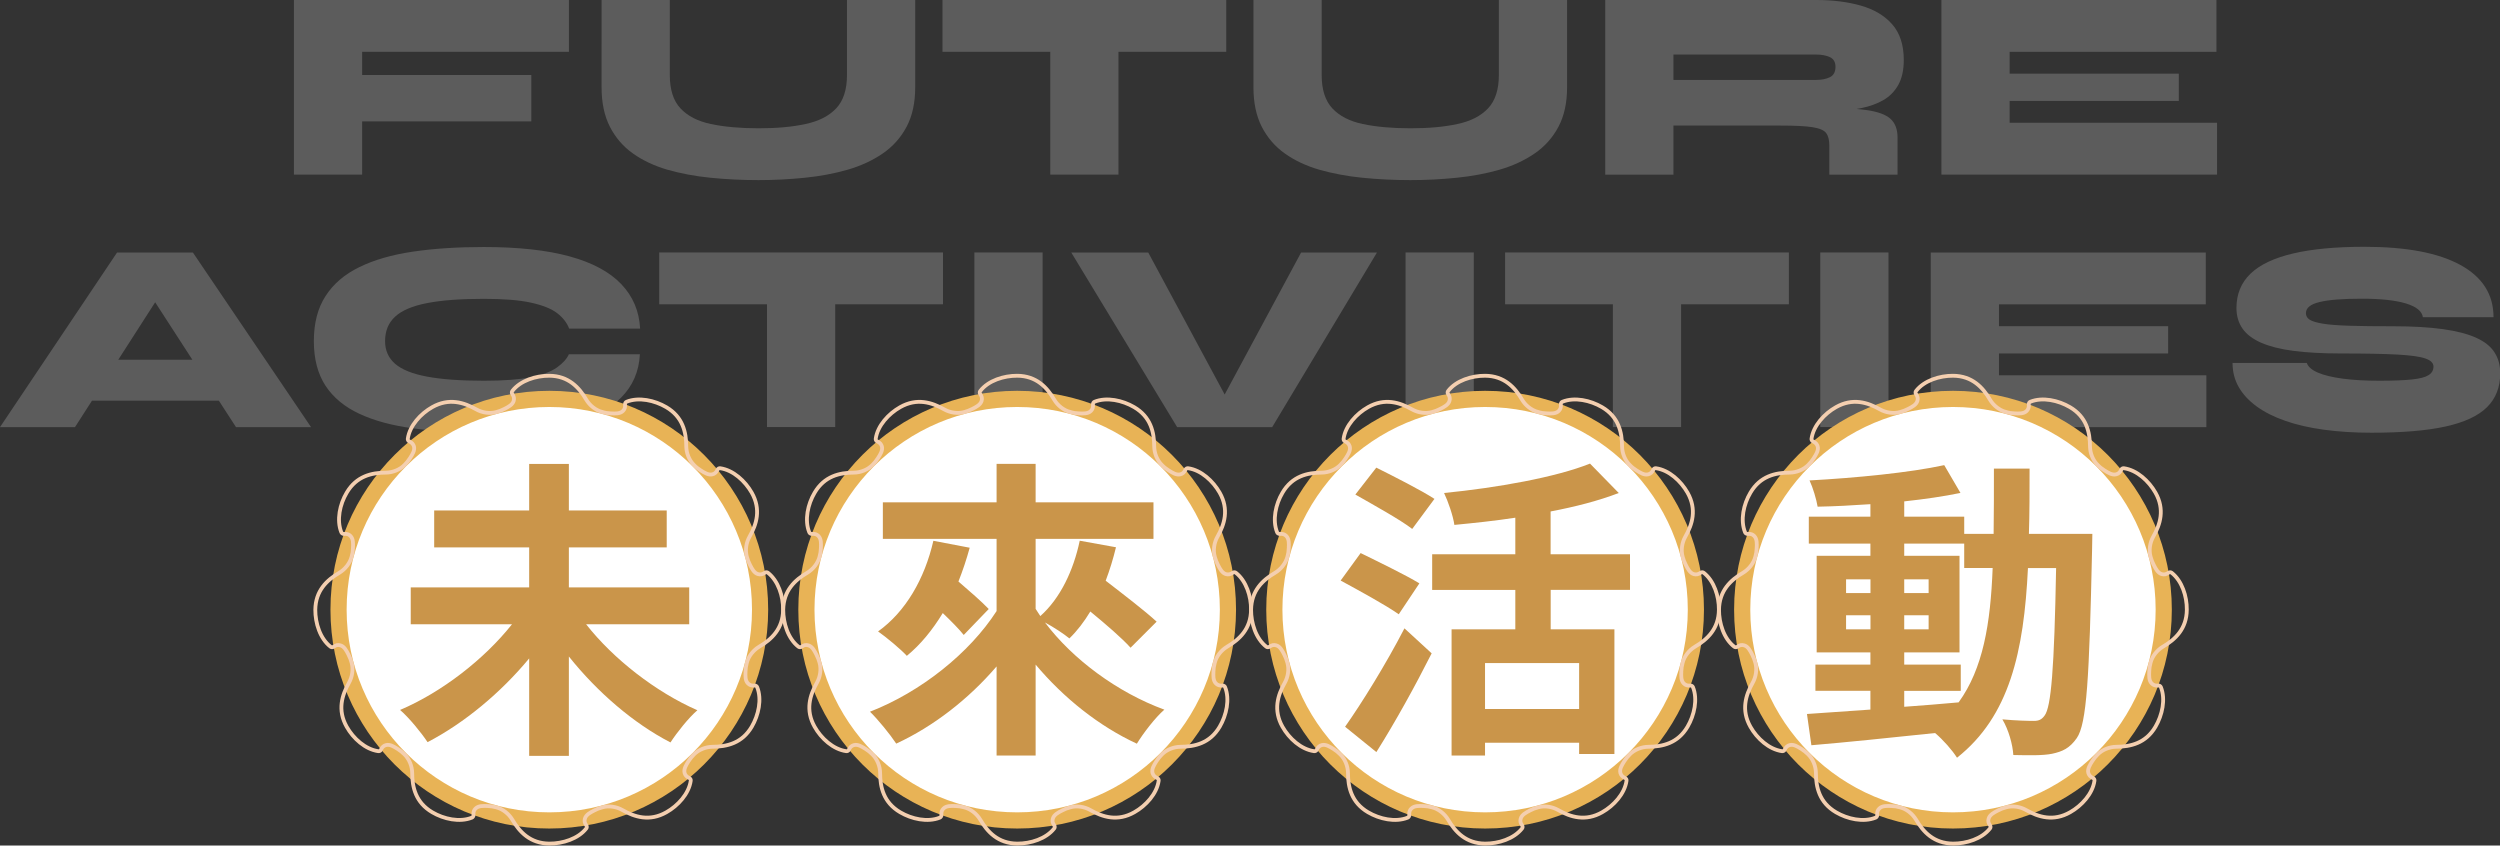 <?xml version="1.0" encoding="UTF-8"?>
<svg id="b" data-name="圖層 2" xmlns="http://www.w3.org/2000/svg" width="340.06" height="115.01" viewBox="0 0 340.06 115.01">
  <rect x="0" y="0" width="340.06" height="115.01" fill="#333333" stroke="none"/>
  <defs>
    <style>
      .d, .e {
        fill: #fff;
      }

      .f {
        fill: none;
        stroke: #f4cfb0;
        stroke-width: .52px;
      }

      .f, .e {
        stroke-miterlimit: 10;
      }

      .g {
        fill: #ca954a;
      }

      .h {
        opacity: .2;
      }

      .e {
        stroke: #e8b356;
        stroke-width: 2.2px;
      }
    </style>
  </defs>
  <g id="c" data-name="圖層 2">
    <g class="h">
      <g>
        <path class="d" d="M0,58.1l15.92-23.75h10.32l16.07,23.75h-10.21l-13.77-21.27h5.53l-13.66,21.27H0Zm8.31-3.6v-5.57h25.39v5.57H8.31Z"/>
        <path class="d" d="M87.04,48.19c-.12,2.35-.98,4.32-2.56,5.9-1.58,1.58-3.92,2.77-7,3.56-3.08,.79-6.97,1.19-11.67,1.19-3.59,0-6.8-.19-9.65-.58-2.85-.38-5.27-1.04-7.27-1.97-2-.93-3.54-2.2-4.6-3.8-1.06-1.61-1.6-3.64-1.6-6.09s.53-4.5,1.6-6.14c1.06-1.65,2.6-2.96,4.6-3.93,2-.98,4.43-1.68,7.27-2.1,2.85-.42,6.06-.63,9.65-.63,4.7,0,8.6,.43,11.69,1.28,3.09,.85,5.43,2.11,7.01,3.77,1.58,1.66,2.44,3.67,2.56,6.05h-9.65c-.3-.79-.84-1.49-1.63-2.1-.79-.61-1.98-1.08-3.56-1.43-1.58-.35-3.72-.52-6.42-.52-3.17,0-5.74,.19-7.72,.58-1.98,.38-3.43,1-4.34,1.84-.92,.84-1.37,1.96-1.37,3.34,0,1.26,.46,2.29,1.37,3.08,.92,.79,2.36,1.37,4.34,1.74,1.98,.37,4.55,.56,7.72,.56,2.7,0,4.83-.16,6.4-.48,1.57-.32,2.75-.76,3.54-1.32s1.34-1.16,1.63-1.8h9.65Z"/>
        <path class="d" d="M89.67,34.34h38.6v7.05h-38.6v-7.05Zm14.66,6.57h9.28v17.18h-9.28v-17.18Z"/>
        <path class="d" d="M132.54,34.34h9.28v23.75h-9.28v-23.75Z"/>
        <path class="d" d="M160.12,58.1l-14.4-23.75h10.47l12.29,22.83h-3.79l12.29-22.83h10.32l-14.25,23.75h-12.92Z"/>
        <path class="d" d="M191.19,34.34h9.28v23.75h-9.28v-23.75Z"/>
        <path class="d" d="M204.73,34.34h38.6v7.05h-38.6v-7.05Zm14.66,6.57h9.28v17.18h-9.28v-17.18Z"/>
        <path class="d" d="M247.6,34.34h9.28v23.75h-9.28v-23.75Z"/>
        <path class="d" d="M271.91,48.08v2.97h28.21v7.05h-37.49v-23.75h37.41v7.05h-28.13v2.97h23.01v3.71h-23.01Z"/>
        <path class="d" d="M303.65,49.37h10.13c.17,.52,.68,.96,1.52,1.32,.84,.36,1.97,.63,3.4,.82,1.42,.19,3.07,.28,4.96,.28s3.32-.06,4.4-.17,1.84-.31,2.28-.59c.45-.28,.67-.67,.67-1.17,0-.47-.36-.84-1.08-1.09-.72-.26-1.99-.44-3.82-.54-1.83-.1-4.4-.15-7.72-.15-2.47,0-4.61-.12-6.4-.35-1.79-.23-3.27-.61-4.42-1.11-1.15-.51-2-1.15-2.54-1.93s-.82-1.71-.82-2.8c0-1.88,.64-3.43,1.91-4.66s3.21-2.14,5.79-2.75c2.58-.61,5.82-.91,9.71-.91,5.69,0,10.04,.82,13.05,2.47,3.01,1.65,4.51,4.02,4.51,7.11h-9.61c-.12-.82-.89-1.44-2.3-1.87-1.41-.43-3.42-.65-6.01-.65s-4.48,.15-5.73,.45c-1.25,.3-1.87,.8-1.87,1.52,0,.37,.17,.67,.52,.89s.95,.4,1.8,.54c.85,.14,2.06,.23,3.62,.28,1.56,.05,3.54,.07,5.94,.07,2.65,0,4.9,.13,6.76,.39,1.86,.26,3.36,.65,4.51,1.17,1.15,.52,1.99,1.18,2.5,1.99,.52,.8,.78,1.75,.78,2.84,0,1.88-.59,3.41-1.78,4.6s-3.07,2.07-5.64,2.64c-2.57,.57-5.94,.85-10.1,.85-2.35,0-4.51-.14-6.48-.41-1.97-.27-3.72-.67-5.25-1.21-1.53-.53-2.83-1.19-3.9-1.97-1.06-.78-1.88-1.66-2.43-2.64-.56-.98-.83-2.06-.83-3.25Z"/>
      </g>
    </g>
    <g class="h">
      <g>
        <path class="d" d="M77.39,0V7.05h-28.13v3.15h23.01v6.31h-23.01v7.24h-9.28V0h37.41Z"/>
        <path class="d" d="M115.21,10.21V0h9.28V11.88c0,2.1-.39,3.89-1.17,5.36-.78,1.47-1.86,2.69-3.25,3.64-1.39,.95-2.98,1.69-4.79,2.21-1.81,.52-3.74,.88-5.81,1.09-2.07,.21-4.16,.32-6.29,.32-2.25,0-4.43-.11-6.53-.32-2.1-.21-4.05-.58-5.85-1.09-1.79-.52-3.36-1.26-4.7-2.21-1.34-.95-2.38-2.16-3.14-3.64-.75-1.47-1.13-3.26-1.13-5.36V0h9.28V10.21c0,1.98,.48,3.49,1.45,4.53,.97,1.04,2.34,1.75,4.14,2.13,1.79,.38,3.95,.58,6.48,.58s4.58-.19,6.38-.58c1.81-.38,3.2-1.09,4.18-2.13,.98-1.04,1.47-2.55,1.47-4.53Z"/>
        <path class="d" d="M128.2,0h38.6V7.05h-38.6V0Zm14.66,6.57h9.28V23.75h-9.28V6.57Z"/>
        <path class="d" d="M203.88,10.21V0h9.28V11.88c0,2.1-.39,3.89-1.17,5.36-.78,1.47-1.86,2.69-3.25,3.64-1.39,.95-2.98,1.69-4.79,2.21-1.81,.52-3.74,.88-5.81,1.09-2.07,.21-4.16,.32-6.29,.32-2.25,0-4.43-.11-6.53-.32-2.1-.21-4.05-.58-5.85-1.09-1.79-.52-3.36-1.26-4.7-2.21-1.34-.95-2.38-2.16-3.14-3.64-.75-1.47-1.13-3.26-1.13-5.36V0h9.28V10.21c0,1.98,.48,3.49,1.45,4.53,.97,1.04,2.34,1.75,4.14,2.13,1.79,.38,3.95,.58,6.48,.58s4.58-.19,6.38-.58c1.81-.38,3.2-1.09,4.18-2.13,.98-1.04,1.47-2.55,1.47-4.53Z"/>
        <path class="d" d="M218.35,23.75V0h28.69c2.25,0,4.27,.25,6.07,.76,1.79,.51,3.22,1.35,4.27,2.54s1.58,2.81,1.58,4.86c0,1.36-.25,2.49-.74,3.38-.5,.89-1.18,1.58-2.04,2.08-.87,.5-1.86,.85-2.97,1.08-1.11,.22-2.28,.36-3.49,.41l-2.71-.52c2.94,.02,5.21,.15,6.81,.37,1.6,.22,2.71,.63,3.34,1.21,.63,.58,.95,1.42,.95,2.51v5.08h-9.28v-3.97c0-.74-.14-1.3-.43-1.69-.28-.38-.9-.65-1.86-.8-.95-.15-2.42-.22-4.4-.22h-14.51v6.68h-9.28Zm9.28-12.88h19.41c.74,0,1.37-.12,1.87-.37,.51-.25,.76-.72,.76-1.41,0-.64-.25-1.08-.76-1.32-.51-.23-1.13-.35-1.87-.35h-19.41v3.45Z"/>
        <path class="d" d="M273.36,13.73v2.97h28.21v7.05h-37.49V0h37.41V7.05h-28.13v2.97h23.01v3.71h-23.01Z"/>
      </g>
    </g>
    <circle class="e" cx="202.01" cy="82.93" r="28.67"/>
    <path class="f" d="M209.21,56.04c-.89-.23-1.71-.89-2.17-1.67-.98-1.68-2.43-3.24-5.03-3.26-1.82-.01-3.93,.65-5.03,2.07-.08,.1-.11,.28,0,.43,.22,.31,.27,.59,.19,.9-.14,.54-.73,.84-1.26,1.11-.35,.18-.72,.33-1.11,.43-.88,.25-1.92,.09-2.72-.36-1.69-.96-3.72-1.59-5.99-.31-1.58,.89-3.08,2.52-3.33,4.3-.02,.13,.04,.3,.22,.37,.35,.16,.53,.38,.62,.68,.14,.54-.22,1.09-.54,1.59-.21,.33-.45,.64-.74,.92-.64,.66-1.62,1.04-2.53,1.05-1.95,0-4.02,.48-5.34,2.73-.93,1.56-1.4,3.72-.73,5.39,.05,.12,.19,.23,.38,.22,.38-.04,.65,.05,.87,.28,.39,.4,.36,1.06,.33,1.65-.01,.39-.07,.78-.18,1.17-.23,.89-.89,1.71-1.67,2.18-1.68,.98-3.24,2.43-3.27,5.03-.01,1.82,.65,3.93,2.07,5.03,.1,.08,.28,.11,.43,0,.31-.23,.59-.28,.9-.19,.54,.14,.84,.73,1.11,1.26,.18,.35,.33,.72,.43,1.11,.25,.88,.09,1.92-.36,2.72-.96,1.69-1.59,3.72-.31,5.99,.89,1.58,2.52,3.07,4.3,3.32,.13,.02,.3-.04,.37-.22,.16-.35,.38-.53,.68-.61,.54-.14,1.09,.22,1.59,.53,.33,.21,.65,.46,.92,.74,.66,.64,1.04,1.62,1.05,2.53,0,1.95,.48,4.02,2.73,5.34,1.56,.92,3.72,1.4,5.39,.73,.12-.05,.23-.19,.22-.37-.04-.38,.05-.65,.28-.87,.4-.4,1.06-.36,1.65-.34,.39,.01,.78,.07,1.17,.18,.89,.22,1.71,.89,2.18,1.67,.98,1.68,2.43,3.24,5.03,3.26,1.82,.01,3.92-.65,5.03-2.06,.08-.1,.11-.28,0-.43-.23-.31-.28-.59-.19-.9,.15-.54,.73-.84,1.26-1.11,.35-.19,.72-.33,1.11-.43,.89-.26,1.93-.09,2.72,.36,1.69,.97,3.72,1.6,5.99,.31,1.58-.89,3.07-2.52,3.32-4.3,.02-.13-.04-.29-.22-.37-.35-.16-.53-.38-.62-.68-.14-.54,.22-1.09,.53-1.59,.21-.33,.46-.64,.74-.92,.64-.66,1.62-1.04,2.53-1.05,1.95-.01,4.02-.48,5.34-2.73,.92-1.57,1.4-3.73,.73-5.39-.05-.12-.19-.23-.37-.21-.38,.04-.65-.06-.87-.28-.4-.39-.36-1.05-.34-1.65,.01-.39,.07-.79,.18-1.17,.22-.89,.89-1.71,1.67-2.18,1.68-.98,3.24-2.43,3.26-5.03,.02-1.82-.65-3.92-2.06-5.03-.1-.08-.28-.11-.43,0-.31,.22-.59,.27-.9,.19-.54-.14-.84-.73-1.11-1.26-.18-.35-.33-.72-.43-1.11-.25-.88-.09-1.92,.36-2.72,.97-1.69,1.59-3.72,.31-5.99-.9-1.58-2.52-3.08-4.3-3.33-.13-.02-.29,.04-.37,.22-.16,.35-.37,.53-.68,.61-.54,.14-1.09-.22-1.59-.53-.33-.21-.65-.45-.92-.74-.66-.64-1.04-1.62-1.05-2.53-.01-1.95-.48-4.02-2.73-5.34-1.57-.92-3.73-1.4-5.39-.73-.12,.05-.23,.19-.21,.38,.04,.38-.06,.65-.28,.87-.39,.39-1.05,.36-1.65,.33-.39-.01-.78-.07-1.17-.18h0Z"/>
    <path class="g" d="M190.27,83.56c-1.74-1.23-5.4-3.23-7.91-4.59l2.72-3.74c2.34,1.15,6.12,2.98,7.99,4.12l-2.81,4.21Zm-7.31,15.3c2.25-3.19,5.53-8.46,8.08-13.39l3.7,3.4c-2.25,4.46-4.93,9.31-7.52,13.43l-4.25-3.44Zm9.14-26.91c-1.66-1.28-5.27-3.27-7.74-4.68l2.85-3.66c2.38,1.19,6.08,3.06,7.91,4.25l-3.02,4.08Zm18.83,8.29v5.36h8.67v16.96h-4.8v-1.53h-12.8v1.74h-4.55v-17.17h8.67v-5.36h-11.31v-4.85h11.31v-4.97c-2.81,.43-5.61,.72-8.29,.98-.17-1.23-.85-3.19-1.4-4.34,7.23-.72,15.18-2.13,19.85-4l3.91,4c-2.76,1.06-5.91,1.87-9.27,2.51v5.82h10.8v4.85h-10.8Zm3.87,9.95h-12.8v6.25h12.8v-6.25Z"/>
    <circle class="e" cx="265.65" cy="82.93" r="28.67"/>
    <path class="g" d="M284.61,72.64s-.04,1.66-.04,2.25c-.38,17.39-.72,23.55-2.08,25.51-.98,1.4-1.96,1.83-3.36,2.13-1.28,.26-3.23,.21-5.27,.17-.08-1.4-.64-3.44-1.49-4.85,1.87,.17,3.49,.21,4.29,.21,.64,0,1.06-.17,1.45-.72,.89-1.15,1.32-6.33,1.57-20.07h-3.83c-.55,11.39-2.51,20.15-9.65,25.8-.64-1.02-1.87-2.42-2.98-3.36-6.12,.64-12.24,1.28-16.83,1.66l-.6-4.25c2.38-.17,5.36-.38,8.63-.6v-2.55h-7.48v-3.57h7.48v-1.66h-7.31v-13.14h7.31v-1.66h-8.38v-3.66h8.38v-1.7c-2.47,.17-4.89,.3-7.18,.34-.17-1.02-.64-2.59-1.1-3.57,6.29-.34,13.65-1.06,18.32-2.08l2.21,3.78c-2.25,.47-4.89,.85-7.65,1.15v2.08h8.16v2.34h4c.04-2.81,.04-5.74,.04-8.88h4.85c0,3.1,0,6.08-.09,8.88h8.63Zm-33.5,8.03h3.32v-1.87h-3.32v1.87Zm3.32,4.93v-1.91h-3.32v1.91h3.32Zm4.59,10.54c2.42-.17,4.93-.38,7.4-.6,3.32-4.59,4.34-10.67,4.63-18.28h-3.87v-3.32h-8.16v1.66h7.52v13.14h-7.52v1.66h7.69v3.57h-7.69v2.17Zm3.32-15.47v-1.87h-3.32v1.87h3.32Zm-3.32,3.02v1.91h3.32v-1.91h-3.32Z"/>
    <path class="f" d="M272.86,56.04c-.89-.23-1.71-.89-2.17-1.67-.98-1.68-2.43-3.24-5.03-3.26-1.82-.01-3.93,.65-5.03,2.07-.08,.1-.11,.28,0,.43,.22,.31,.27,.59,.19,.9-.14,.54-.73,.84-1.26,1.11-.35,.18-.72,.33-1.11,.43-.88,.25-1.92,.09-2.72-.36-1.69-.96-3.72-1.59-5.99-.31-1.58,.89-3.08,2.52-3.33,4.3-.02,.13,.04,.3,.22,.37,.35,.16,.53,.38,.62,.68,.14,.54-.22,1.09-.54,1.59-.21,.33-.45,.64-.74,.92-.64,.66-1.62,1.04-2.53,1.05-1.95,0-4.02,.48-5.34,2.73-.93,1.56-1.4,3.72-.73,5.39,.05,.12,.19,.23,.38,.22,.38-.04,.65,.05,.87,.28,.39,.4,.36,1.06,.33,1.65-.01,.39-.07,.78-.18,1.17-.23,.89-.89,1.71-1.67,2.18-1.68,.98-3.24,2.43-3.27,5.03-.01,1.82,.65,3.93,2.07,5.03,.1,.08,.28,.11,.43,0,.31-.23,.59-.28,.9-.19,.54,.14,.84,.73,1.11,1.26,.18,.35,.33,.72,.43,1.11,.25,.88,.09,1.92-.36,2.72-.96,1.69-1.59,3.72-.31,5.99,.89,1.58,2.52,3.07,4.3,3.32,.13,.02,.3-.04,.37-.22,.16-.35,.38-.53,.68-.61,.54-.14,1.09,.22,1.59,.53,.33,.21,.65,.46,.92,.74,.66,.64,1.04,1.62,1.05,2.53,0,1.95,.48,4.02,2.73,5.34,1.56,.92,3.72,1.4,5.39,.73,.12-.05,.23-.19,.22-.37-.04-.38,.05-.65,.28-.87,.4-.4,1.06-.36,1.65-.34,.39,.01,.78,.07,1.17,.18,.89,.22,1.71,.89,2.18,1.67,.98,1.68,2.43,3.24,5.03,3.26,1.82,.01,3.92-.65,5.03-2.06,.08-.1,.11-.28,0-.43-.23-.31-.28-.59-.19-.9,.15-.54,.73-.84,1.26-1.11,.35-.19,.72-.33,1.11-.43,.89-.26,1.93-.09,2.72,.36,1.69,.97,3.72,1.6,5.99,.31,1.58-.89,3.07-2.52,3.32-4.3,.02-.13-.04-.29-.22-.37-.35-.16-.53-.38-.62-.68-.14-.54,.22-1.09,.53-1.59,.21-.33,.46-.64,.74-.92,.64-.66,1.62-1.04,2.53-1.05,1.95-.01,4.02-.48,5.34-2.73,.92-1.57,1.4-3.73,.73-5.39-.05-.12-.19-.23-.37-.21-.38,.04-.65-.06-.87-.28-.4-.39-.36-1.05-.34-1.65,.01-.39,.07-.79,.18-1.17,.22-.89,.89-1.71,1.67-2.18,1.68-.98,3.24-2.43,3.26-5.03,.02-1.82-.65-3.92-2.06-5.03-.1-.08-.28-.11-.43,0-.31,.22-.59,.27-.9,.19-.54-.14-.84-.73-1.11-1.26-.18-.35-.33-.72-.43-1.11-.25-.88-.09-1.92,.36-2.72,.97-1.69,1.59-3.72,.31-5.99-.9-1.58-2.52-3.08-4.3-3.33-.13-.02-.29,.04-.37,.22-.16,.35-.37,.53-.68,.61-.54,.14-1.09-.22-1.59-.53-.33-.21-.65-.45-.92-.74-.66-.64-1.04-1.62-1.05-2.53-.01-1.95-.48-4.02-2.73-5.34-1.57-.92-3.73-1.4-5.39-.73-.12,.05-.23,.19-.21,.38,.04,.38-.06,.65-.28,.87-.39,.39-1.05,.36-1.65,.33-.39-.01-.78-.07-1.17-.18h0Z"/>
    <circle class="e" cx="74.72" cy="82.93" r="28.67"/>
    <path class="f" d="M81.92,56.04c-.89-.23-1.71-.89-2.17-1.67-.98-1.68-2.43-3.24-5.03-3.26-1.82-.01-3.93,.65-5.03,2.07-.08,.1-.11,.28,0,.43,.22,.31,.27,.59,.19,.9-.14,.54-.73,.84-1.26,1.11-.35,.18-.72,.33-1.11,.43-.88,.25-1.92,.09-2.72-.36-1.69-.96-3.72-1.59-5.99-.31-1.58,.89-3.08,2.52-3.33,4.3-.02,.13,.04,.3,.22,.37,.35,.16,.53,.38,.62,.68,.14,.54-.22,1.09-.54,1.59-.21,.33-.45,.64-.74,.92-.64,.66-1.62,1.04-2.53,1.05-1.95,0-4.02,.48-5.34,2.73-.93,1.56-1.4,3.72-.73,5.39,.05,.12,.19,.23,.38,.22,.38-.04,.65,.05,.87,.28,.39,.4,.36,1.06,.33,1.65-.01,.39-.07,.78-.18,1.17-.23,.89-.89,1.71-1.67,2.18-1.68,.98-3.24,2.43-3.27,5.03-.01,1.82,.65,3.93,2.07,5.03,.1,.08,.28,.11,.43,0,.31-.23,.59-.28,.9-.19,.54,.14,.84,.73,1.11,1.26,.18,.35,.33,.72,.43,1.11,.25,.88,.09,1.92-.36,2.72-.96,1.69-1.59,3.72-.31,5.99,.89,1.58,2.52,3.07,4.3,3.32,.13,.02,.3-.04,.37-.22,.16-.35,.38-.53,.68-.61,.54-.14,1.09,.22,1.59,.53,.33,.21,.65,.46,.92,.74,.66,.64,1.04,1.62,1.05,2.53,0,1.95,.48,4.02,2.73,5.34,1.56,.92,3.72,1.4,5.39,.73,.12-.05,.23-.19,.22-.37-.04-.38,.05-.65,.28-.87,.4-.4,1.06-.36,1.65-.34,.39,.01,.78,.07,1.17,.18,.89,.22,1.71,.89,2.18,1.67,.98,1.68,2.43,3.24,5.03,3.26,1.82,.01,3.92-.65,5.03-2.06,.08-.1,.11-.28,0-.43-.23-.31-.28-.59-.19-.9,.15-.54,.73-.84,1.26-1.11,.35-.19,.72-.33,1.11-.43,.89-.26,1.93-.09,2.72,.36,1.69,.97,3.72,1.6,5.99,.31,1.58-.89,3.07-2.52,3.32-4.3,.02-.13-.04-.29-.22-.37-.35-.16-.53-.38-.62-.68-.14-.54,.22-1.09,.53-1.59,.21-.33,.46-.64,.74-.92,.64-.66,1.62-1.04,2.53-1.05,1.95-.01,4.02-.48,5.34-2.73,.92-1.57,1.4-3.73,.73-5.39-.05-.12-.19-.23-.37-.21-.38,.04-.65-.06-.87-.28-.4-.39-.36-1.05-.34-1.65,.01-.39,.07-.79,.18-1.17,.22-.89,.89-1.71,1.67-2.18,1.68-.98,3.24-2.43,3.26-5.03,.02-1.82-.65-3.92-2.06-5.03-.1-.08-.28-.11-.43,0-.31,.22-.59,.27-.9,.19-.54-.14-.84-.73-1.11-1.26-.18-.35-.33-.72-.43-1.11-.25-.88-.09-1.92,.36-2.72,.97-1.69,1.59-3.72,.31-5.99-.9-1.58-2.52-3.08-4.3-3.33-.13-.02-.29,.04-.37,.22-.16,.35-.37,.53-.68,.61-.54,.14-1.09-.22-1.59-.53-.33-.21-.65-.45-.92-.74-.66-.64-1.04-1.62-1.05-2.53-.01-1.95-.48-4.02-2.73-5.34-1.57-.92-3.73-1.4-5.39-.73-.12,.05-.23,.19-.21,.38,.04,.38-.06,.65-.28,.87-.39,.39-1.05,.36-1.65,.33-.39-.01-.78-.07-1.17-.18h0Z"/>
    <path class="g" d="M79.73,84.92c3.7,4.72,9.48,9.22,15.13,11.69-1.19,1.02-2.81,3.06-3.66,4.38-5.02-2.59-9.95-6.84-13.82-11.69v13.52h-5.4v-13.26c-3.87,4.68-8.84,8.8-13.82,11.39-.85-1.28-2.51-3.32-3.74-4.38,5.7-2.42,11.48-6.93,15.22-11.65h-13.77v-5.02h16.11v-5.44h-12.92v-5.02h12.92v-6.33h5.4v6.33h13.31v5.02h-13.31v5.44h16.37v5.02h-14.03Z"/>
    <circle class="e" cx="138.36" cy="82.93" r="28.67"/>
    <path class="g" d="M153.79,88.11c-1.19-1.32-3.36-3.19-5.48-4.93-.85,1.4-1.79,2.64-2.85,3.66-.72-.6-2.13-1.53-3.32-2.17,3.78,5.02,9.86,9.52,16.24,11.86-1.23,1.06-2.89,3.23-3.74,4.63-5.14-2.38-9.95-6.21-13.77-10.76v12.37h-5.31v-12.12c-3.83,4.46-8.59,8.16-13.65,10.5-.81-1.23-2.47-3.27-3.57-4.34,6.89-2.68,13.52-7.95,17.22-13.69v-9.82h-15.47v-4.97h15.47v-5.23h5.31v5.23h16.03v4.97h-16.03v9.52c.21,.34,.43,.64,.64,.98,2.72-2.42,4.51-6.21,5.36-10.25l4.93,.89c-.38,1.57-.85,3.1-1.4,4.55,2.42,1.87,5.36,4.12,6.93,5.57l-3.53,3.53Zm-21.89-13.6c-.43,1.57-.94,3.1-1.53,4.59,1.53,1.32,3.15,2.72,4.12,3.74l-3.4,3.53c-.64-.81-1.7-1.87-2.85-2.98-1.4,2.3-3.02,4.29-4.89,5.82-.81-.89-2.81-2.55-3.91-3.32,3.74-2.68,6.33-7.14,7.52-12.33l4.93,.94Z"/>
    <path class="f" d="M145.57,56.04c-.89-.23-1.71-.89-2.17-1.67-.98-1.68-2.43-3.24-5.03-3.26-1.82-.01-3.93,.65-5.03,2.07-.08,.1-.11,.28,0,.43,.22,.31,.27,.59,.19,.9-.14,.54-.73,.84-1.26,1.11-.35,.18-.72,.33-1.11,.43-.88,.25-1.92,.09-2.72-.36-1.69-.96-3.72-1.59-5.99-.31-1.58,.89-3.08,2.52-3.33,4.3-.02,.13,.04,.3,.22,.37,.35,.16,.53,.38,.62,.68,.14,.54-.22,1.09-.54,1.59-.21,.33-.45,.64-.74,.92-.64,.66-1.62,1.04-2.53,1.05-1.95,0-4.02,.48-5.34,2.73-.93,1.56-1.4,3.72-.73,5.39,.05,.12,.19,.23,.38,.22,.38-.04,.65,.05,.87,.28,.39,.4,.36,1.06,.33,1.65-.01,.39-.07,.78-.18,1.17-.23,.89-.89,1.71-1.67,2.18-1.68,.98-3.24,2.43-3.27,5.03-.01,1.82,.65,3.93,2.07,5.03,.1,.08,.28,.11,.43,0,.31-.23,.59-.28,.9-.19,.54,.14,.84,.73,1.11,1.26,.18,.35,.33,.72,.43,1.11,.25,.88,.09,1.92-.36,2.72-.96,1.69-1.59,3.72-.31,5.99,.89,1.58,2.52,3.07,4.3,3.32,.13,.02,.3-.04,.37-.22,.16-.35,.38-.53,.68-.61,.54-.14,1.09,.22,1.59,.53,.33,.21,.65,.46,.92,.74,.66,.64,1.04,1.62,1.05,2.53,0,1.95,.48,4.02,2.73,5.34,1.56,.92,3.72,1.4,5.39,.73,.12-.05,.23-.19,.22-.37-.04-.38,.05-.65,.28-.87,.4-.4,1.06-.36,1.65-.34,.39,.01,.78,.07,1.17,.18,.89,.22,1.71,.89,2.18,1.67,.98,1.68,2.43,3.24,5.03,3.26,1.82,.01,3.92-.65,5.03-2.06,.08-.1,.11-.28,0-.43-.23-.31-.28-.59-.19-.9,.15-.54,.73-.84,1.26-1.11,.35-.19,.72-.33,1.11-.43,.89-.26,1.93-.09,2.72,.36,1.69,.97,3.72,1.6,5.99,.31,1.58-.89,3.07-2.52,3.32-4.3,.02-.13-.04-.29-.22-.37-.35-.16-.53-.38-.62-.68-.14-.54,.22-1.09,.53-1.59,.21-.33,.46-.64,.74-.92,.64-.66,1.62-1.04,2.53-1.05,1.95-.01,4.02-.48,5.34-2.73,.92-1.57,1.4-3.73,.73-5.39-.05-.12-.19-.23-.37-.21-.38,.04-.65-.06-.87-.28-.4-.39-.36-1.05-.34-1.65,.01-.39,.07-.79,.18-1.17,.22-.89,.89-1.71,1.67-2.18,1.68-.98,3.24-2.43,3.26-5.03,.02-1.82-.65-3.92-2.06-5.03-.1-.08-.28-.11-.43,0-.31,.22-.59,.27-.9,.19-.54-.14-.84-.73-1.11-1.26-.18-.35-.33-.72-.43-1.11-.25-.88-.09-1.92,.36-2.72,.97-1.69,1.59-3.72,.31-5.99-.9-1.58-2.52-3.08-4.3-3.33-.13-.02-.29,.04-.37,.22-.16,.35-.37,.53-.68,.61-.54,.14-1.09-.22-1.59-.53-.33-.21-.65-.45-.92-.74-.66-.64-1.04-1.62-1.05-2.53-.01-1.95-.48-4.02-2.73-5.34-1.57-.92-3.73-1.4-5.39-.73-.12,.05-.23,.19-.21,.38,.04,.38-.06,.65-.28,.87-.39,.39-1.05,.36-1.65,.33-.39-.01-.78-.07-1.17-.18h0Z"/>
  </g>
</svg>